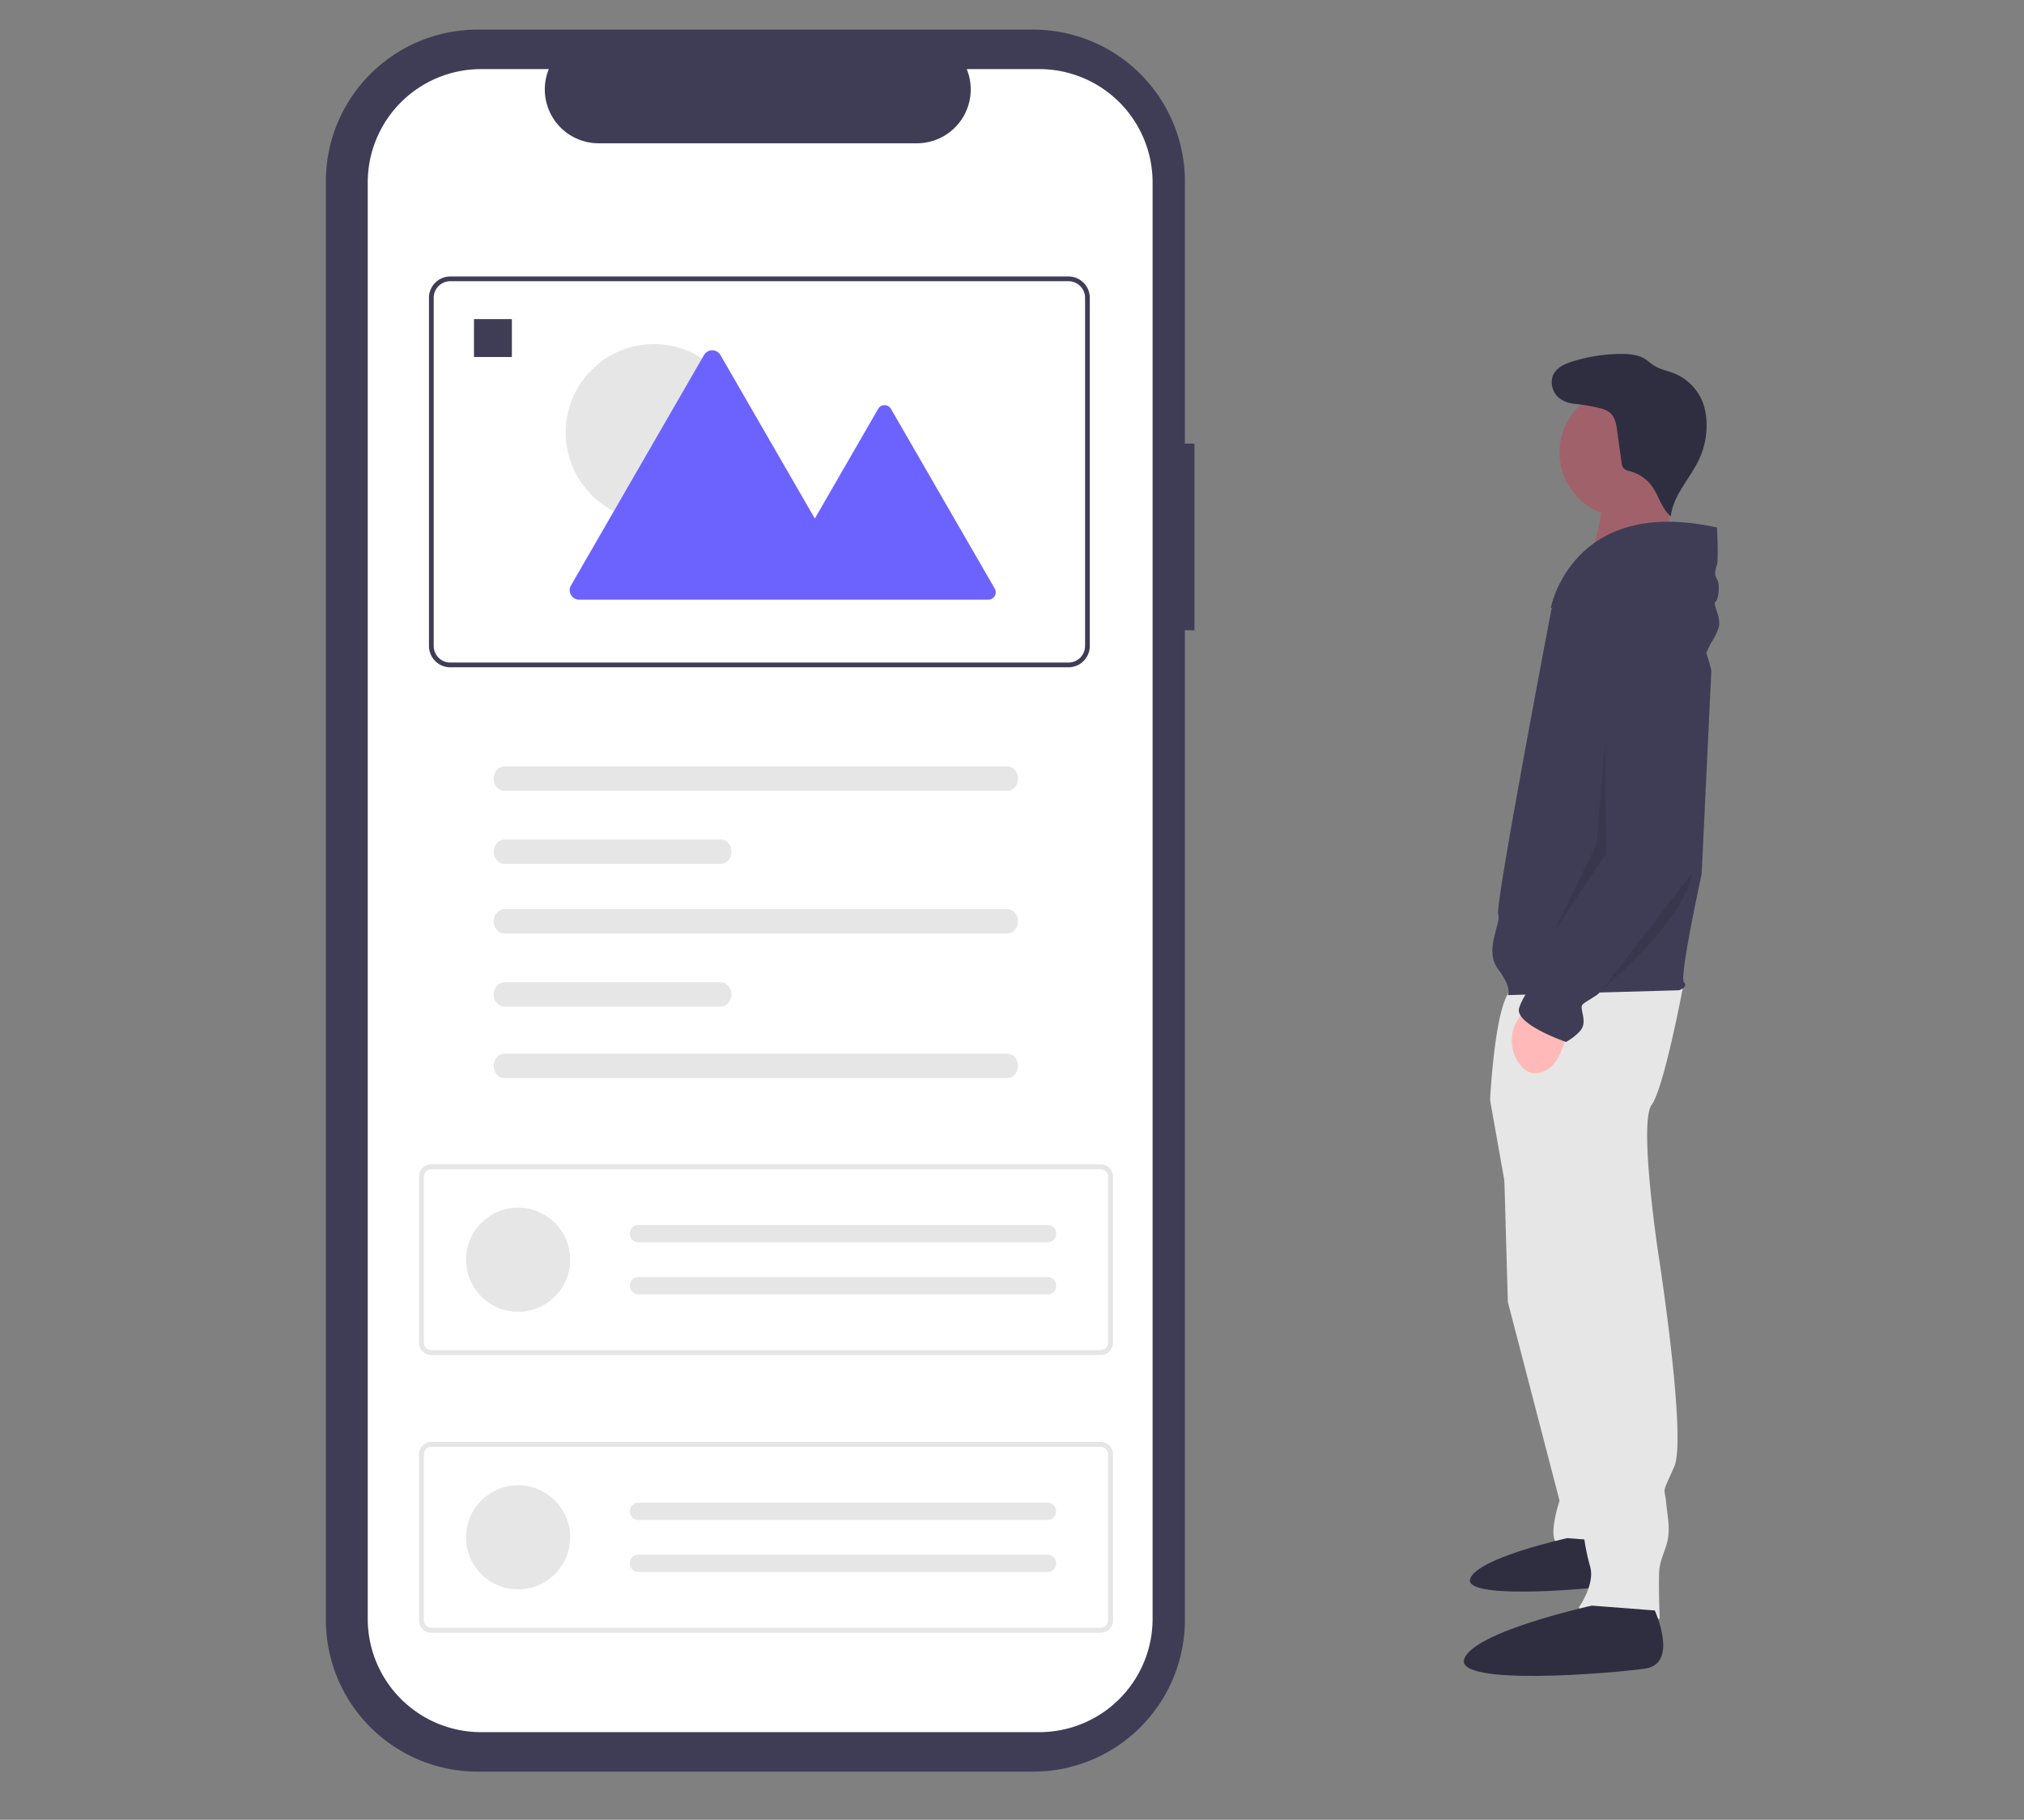 <?xml version="1.0" encoding="UTF-8" standalone="no"?>
<svg
   xmlns:dc="http://purl.org/dc/elements/1.1/"
   xmlns:cc="http://creativecommons.org/ns#"
   xmlns:rdf="http://www.w3.org/1999/02/22-rdf-syntax-ns#"
   xmlns:svg="http://www.w3.org/2000/svg"
   xmlns="http://www.w3.org/2000/svg"
   xmlns:sodipodi="http://sodipodi.sourceforge.net/DTD/sodipodi-0.dtd"
   xmlns:inkscape="http://www.inkscape.org/namespaces/inkscape"
   inkscape:version="1.0 (4035a4fb49, 2020-05-01)"
   sodipodi:docname="Online learning UI for presentation.svg"
   version="1.1"
   viewBox="0 0 845.602 760.283"
   height="760.283"
   width="845.602"
   data-name="Layer 1"
   id="f7d3b1fb-15bd-4784-b19e-083bf25fb036">
  <rect x="0" y="0" width="845.602" height="760.283" fill="#808080" stroke="none"/>
  <defs
     id="defs113" />
  <sodipodi:namedview
     inkscape:current-layer="f7d3b1fb-15bd-4784-b19e-083bf25fb036"
     inkscape:window-maximized="1"
     inkscape:window-y="-8"
     inkscape:window-x="1912"
     inkscape:cy="290.21641"
     inkscape:cx="958.71685"
     inkscape:zoom="0.56557881"
     showgrid="false"
     id="namedview111"
     inkscape:window-height="1027"
     inkscape:window-width="1920"
     inkscape:pageshadow="2"
     inkscape:pageopacity="0"
     guidetolerance="10"
     gridtolerance="10"
     objecttolerance="10"
     borderopacity="1"
     bordercolor="#666666"
     pagecolor="#ffffff" />
  <path
     id="path2"
     fill="#3f3d56"
     d="m 499.033,185.324 h -3.999 V 75.779 A 63.402,63.402 0 0 0 431.632,12.377 H 199.546 a 63.402,63.402 0 0 0 -63.402,63.402 V 676.753 a 63.402,63.402 0 0 0 63.402,63.402 h 232.087 a 63.402,63.402 0 0 0 63.402,-63.402 V 263.3 h 3.999 z" />
  <path
     style="fill:#ffffff"
     id="path4"
     fill="#fff"
     d="m 434.19,28.872 h -30.295 a 22.495,22.495 0 0 1 -20.827,30.991 H 250.109 A 22.495,22.495 0 0 1 229.282,28.872 h -28.296 a 47.348,47.348 0 0 0 -47.348,47.348 V 676.312 a 47.348,47.348 0 0 0 47.348,47.348 h 233.204 a 47.348,47.348 0 0 0 47.348,-47.348 v 0 -600.093 a 47.348,47.348 0 0 0 -47.348,-47.348 z" />
  <path
     id="path8"
     fill="#e6e6e6"
     d="m 627.937,473.094 2.024,70.851 21.593,82.997 c 0,0 -4.723,14.17 -1.35,17.544 3.374,3.374 18.894,9.447 18.894,9.447 L 656.278,477.143 Z" />
  <path
     id="path10"
     fill="#2f2e41"
     d="m 674.817,644.141 c 0,0 7.7,16.941 -3.08,18.481 -10.78,1.54 -60.576,5.647 -57.496,-3.08 3.08,-8.727 40.555,-16.941 40.555,-16.941 z" />
  <path
     id="path12"
     fill="#e6e6e6"
     d="m 703.512,410.34 c 0,0 -8.097,43.86 -13.495,51.283 -5.398,7.423 2.699,61.404 2.699,61.404 0,0 12.146,77.599 6.748,89.745 -5.398,12.146 -4.049,8.097 -3.374,14.845 0.675,6.748 2.024,12.146 0,18.219 -2.024,6.073 -2.024,5.398 -2.699,8.772 -0.675,3.374 0,21.593 0,21.593 0,0 -29.015,10.122 -33.739,-4.723 0,0 6.748,-9.447 4.723,-16.869 a 89.865,89.865 0 0 1 -3.374,-22.942 v -14.17 l -31.04,-116.061 -7.422,-41.836 c 0,0 2.024,-42.511 9.447,-46.559 7.423,-4.049 71.526,-2.699 71.526,-2.699 z" />
  <path
     id="path14"
     fill="#2f2e41"
     d="m 691.366,672.827 c 0,0 10.122,22.268 -4.049,24.292 -14.17,2.024 -79.623,7.422 -75.575,-4.049 4.049,-11.471 53.307,-22.268 53.307,-22.268 z" />
  <circle
     id="circle16"
     fill="#a0616a"
     r="26.991"
     cy="189.043"
     cx="678.538" />
  <path
     id="path18"
     fill="#a0616a"
     d="m 697.505,200.97 -0.502,34.469 -33.091,0.112 c 0,0 8.398,-26.983 4.637,-32.626 -3.762,-5.642 28.957,-1.956 28.957,-1.956 z" />
  <path
     id="path20"
     fill="#3f3d56"
     d="m 648.181,254.468 c 0,0 23.617,-30.365 41.836,-17.544 18.219,12.821 24.967,43.185 24.967,43.185 l -4.049,85.021 c 0,0 -9.447,43.185 -7.422,45.21 2.024,2.024 -2.024,3.374 -2.024,3.374 l -71.526,2.024 c 0,0 2.024,-2.699 -4.049,-10.796 -6.073,-8.097 1.35,-18.894 0,-22.942 -1.35,-4.049 22.268,-127.532 22.268,-127.532 z" />
  <path
     id="path22"
     fill="#ffb9b9"
     d="m 654.928,428.559 c 0,0 -1.35,16.869 -11.471,19.568 -3.796,1.012 -6.642,-0.917 -8.718,-3.724 a 16.571,16.571 0 0 1 -0.53,-18.592 l 2.5,-4 z" />
  <path
     id="path24"
     fill="#3f3d56"
     d="m 717.345,220.392 c 0,0 0.675,13.495 0,15.52 -0.675,2.024 -1.35,4.049 0,6.073 1.35,2.024 0.675,8.772 -0.675,9.447 -1.35,0.675 2.699,6.748 1.35,10.796 -1.35,4.049 -2.699,5.398 -3.374,6.748 -0.675,1.35 -1.762,3.767 -1.762,3.767 0,0 -19.831,-42.23 -36.026,-32.108 -16.195,10.122 -29.015,13.495 -29.015,13.495 0,0 8.772,-47.234 69.502,-33.739 z" />
  <path
     id="path26"
     fill="#3f3d56"
     d="m 687.992,251.769 c 0,0 21.593,2.024 20.243,30.365 -1.35,28.34 2.024,72.875 2.024,72.875 0,0 -37.113,56.681 -43.185,60.73 -6.073,4.049 -6.748,3.374 -6.073,6.748 0.675,3.374 1.35,6.073 -1.35,8.772 a 23.299,23.299 0 0 1 -5.398,4.049 c 0,0 -21.593,-7.422 -19.568,-14.17 2.024,-6.748 11.471,-17.544 11.471,-17.544 0,0 16.195,-26.316 16.869,-30.365 0.675,-4.049 0.675,-3.374 2.699,-5.398 2.024,-2.024 7.422,-10.122 7.422,-14.17 v -12.821 l -5.657,-68.514 a 19.862,19.862 0 0 1 5.268,-15.382 c 3.211,-3.36 8.065,-6.034 15.235,-5.174 z" />
  <path
     id="path28"
     fill="#2f2e41"
     d="m 661.132,168.228 a 10.998,10.998 0 0 1 -10.191,-2.333 c -2.638,-2.506 -3.524,-6.849 -1.647,-9.966 1.621,-2.692 4.773,-4.008 7.772,-4.944 a 68.809,68.809 0 0 1 20.436,-3.117 c 3.304,-0.001 6.754,0.281 9.581,1.99 1.399,0.846 2.584,2.008 3.967,2.879 2.543,1.603 5.597,2.135 8.389,3.248 a 21.52,21.52 0 0 1 12.264,12.988 25.931,25.931 0 0 1 1.192,6.1 33.425,33.425 0 0 1 -2.916,16.568 c -3.765,8.21 -10.931,15.113 -11.944,24.088 -3.857,-3.238 -4.988,-8.67 -7.976,-12.725 a 16.498,16.498 0 0 0 -9.007,-6.113 5.244,5.244 0 0 1 -2.727,-1.219 4.518,4.518 0 0 1 -0.854,-2.458 l -1.852,-13.334 c -0.377,-2.714 -0.886,-5.679 -2.968,-7.46 a 10.555,10.555 0 0 0 -4.422,-1.919 71.315,71.315 0 0 0 -11.542,-1.882" />
  <path
     id="path30"
     style="isolation:isolate"
     opacity="0.1"
     d="m 706.978,364.648 -37.879,49.157 c 0,0 34.879,-29.157 37.879,-49.157 z" />
  <polygon
     transform="translate(-127.303,-60.115)"
     id="polygon32"
     style="isolation:isolate"
     opacity="0.1"
     points="776.281,449.763 794.281,412.763 797.922,370.338 798.281,416.763 " />
  <path
     d="m 210.723,320.209 c -2.458,0 -4.458,2.283 -4.458,5.088 0,2.805 2,5.088 4.458,5.088 h 210.143 c 2.458,0 4.458,-2.283 4.458,-5.088 0,-2.805 -2,-5.088 -4.458,-5.088 z"
     fill="#e6e6e6"
     id="path43" />
  <path
     d="m 210.723,440.209 c -2.458,0 -4.458,2.283 -4.458,5.088 0,2.805 2,5.088 4.458,5.088 h 210.143 c 2.458,0 4.458,-2.283 4.458,-5.088 0,-2.805 -2,-5.088 -4.458,-5.088 z"
     fill="#e6e6e6"
     id="path45" />
  <path
     d="m 210.723,350.736 c -2.458,0 -4.458,2.283 -4.458,5.088 0,2.805 2,5.088 4.458,5.088 h 90.425 c 2.458,0 4.458,-2.283 4.458,-5.088 0,-2.805 -2,-5.088 -4.458,-5.088 z"
     fill="#e6e6e6"
     id="path47" />
  <path
     d="m 210.723,379.834 c -2.458,0 -4.458,2.283 -4.458,5.088 0,2.805 2,5.088 4.458,5.088 h 210.143 c 2.458,0 4.458,-2.283 4.458,-5.088 0,-2.805 -2,-5.088 -4.458,-5.088 z"
     fill="#e6e6e6"
     id="path49" />
  <path
     d="m 210.723,410.362 c -2.458,0 -4.458,2.283 -4.458,5.088 0,2.805 2,5.088 4.458,5.088 h 90.425 c 2.458,0 4.458,-2.283 4.458,-5.088 0,-2.805 -2,-5.088 -4.458,-5.088 z"
     fill="#e6e6e6"
     id="path51" />
  <path
     id="a2804879-ded6-4045-b20f-1f1dde9b938b"
     data-name="Path 39"
     d="m 459.836,566.134 h -279.619 a 5.184,5.184 0 0 1 -5.178,-5.178 v -69.361 a 5.184,5.184 0 0 1 5.178,-5.178 h 279.619 a 5.184,5.184 0 0 1 5.178,5.178 v 69.362 a 5.184,5.184 0 0 1 -5.178,5.177 z m -279.619,-77.646 a 3.11,3.11 0 0 0 -3.107,3.107 v 69.362 a 3.11,3.11 0 0 0 3.107,3.107 h 279.619 a 3.11,3.11 0 0 0 3.107,-3.107 v -69.362 a 3.11,3.11 0 0 0 -3.107,-3.107 z"
     fill="#e6e6e6" />
  <circle
     id="b9ad11c9-d8a0-4df6-8741-900b9ec46a35"
     data-name="Ellipse 5"
     cx="216.463"
     cy="526.274"
     r="21.748"
     fill="#e6e6e6" />
  <path
     id="bd261eec-7ae0-49b0-bf26-57ff03972605"
     data-name="Path 40"
     d="m 266.691,511.777 a 3.625,3.625 0 0 0 0,7.249 h 170.878 a 3.625,3.625 0 1 0 0.119,-7.249 q -0.059,-10e-4 -0.119,0 z"
     fill="#e6e6e6" />
  <path
     id="e80b4447-8c34-435b-ba6c-5300a190ab24"
     data-name="Path 41"
     d="m 266.691,533.525 a 3.625,3.625 0 0 0 0,7.249 h 170.878 a 3.625,3.625 0 1 0 0.119,-7.249 q -0.059,-10e-4 -0.119,0 z"
     fill="#e6e6e6" />
  <path
     id="e55fcb7d-3a3b-45d8-b167-72fb2263dd92"
     data-name="Path 42"
     d="m 459.836,682.124 h -279.619 a 5.184,5.184 0 0 1 -5.178,-5.178 v -69.361 a 5.184,5.184 0 0 1 5.178,-5.178 h 279.619 a 5.184,5.184 0 0 1 5.178,5.178 v 69.362 a 5.184,5.184 0 0 1 -5.178,5.177 z m -279.619,-77.646 a 3.11,3.11 0 0 0 -3.107,3.107 v 69.362 a 3.11,3.11 0 0 0 3.107,3.107 h 279.619 a 3.11,3.11 0 0 0 3.107,-3.107 v -69.362 a 3.11,3.11 0 0 0 -3.107,-3.107 z"
     fill="#e6e6e6" />
  <circle
     id="a50d232f-7710-43e4-8fa9-6ef0443fc454"
     data-name="Ellipse 6"
     cx="216.463"
     cy="642.265"
     r="21.748"
     fill="#e6e6e6" />
  <path
     id="e49b4965-a9e9-4371-9134-194e44e65c31"
     data-name="Path 43"
     d="m 266.691,627.767 a 3.625,3.625 0 0 0 0,7.249 h 170.878 a 3.625,3.625 0 1 0 0.119,-7.249 q -0.059,-10e-4 -0.119,0 z"
     fill="#e6e6e6" />
  <path
     id="abc4586a-ac92-4255-aae6-84f53baad571"
     data-name="Path 44"
     d="m 266.691,649.515 a 3.625,3.625 0 0 0 0,7.249 h 170.878 a 3.625,3.625 0 1 0 0.119,-7.249 q -0.059,-0.001 -0.119,0 z"
     fill="#e6e6e6" />
  <path
     style="stroke-width:0.829"
     d="M 446.4,278.783 H 188.122 a 8.916,8.916 0 0 1 -8.906,-8.906 V 124.41 a 8.916,8.916 0 0 1 8.906,-8.906 h 258.278 a 8.916,8.916 0 0 1 8.906,8.906 v 145.467 a 8.916,8.916 0 0 1 -8.906,8.906 z M 188.122,117.483 a 6.935,6.935 0 0 0 -6.927,6.927 v 145.467 a 6.935,6.935 0 0 0 6.927,6.927 h 258.278 a 6.935,6.935 0 0 0 6.927,-6.927 V 124.41 a 6.935,6.935 0 0 0 -6.927,-6.927 z"
     fill="#3f3d56"
     id="path42-3" />
  <circle
     style="stroke-width:0.829"
     cx="273.267"
     cy="180.686"
     r="36.932"
     fill="#e6e6e6"
     id="circle50" />
  <path
     style="stroke-width:0.829"
     d="m 415.582,245.902 -43.353,-75.089 a 3.087,3.087 0 0 0 -5.347,0 L 340.425,216.637 300.983,148.322 a 3.958,3.958 0 0 0 -6.856,0 l -55.583,96.273 a 3.958,3.958 0 0 0 3.428,5.937 h 170.936 a 3.087,3.087 0 0 0 2.674,-4.631 z"
     fill="#6c63ff"
     id="path52-1" />
  <rect
     style="stroke-width:0.829"
     x="198.018"
     y="133.316"
     width="15.833"
     height="15.833"
     fill="#3f3d56"
     id="rect54" />
</svg>
